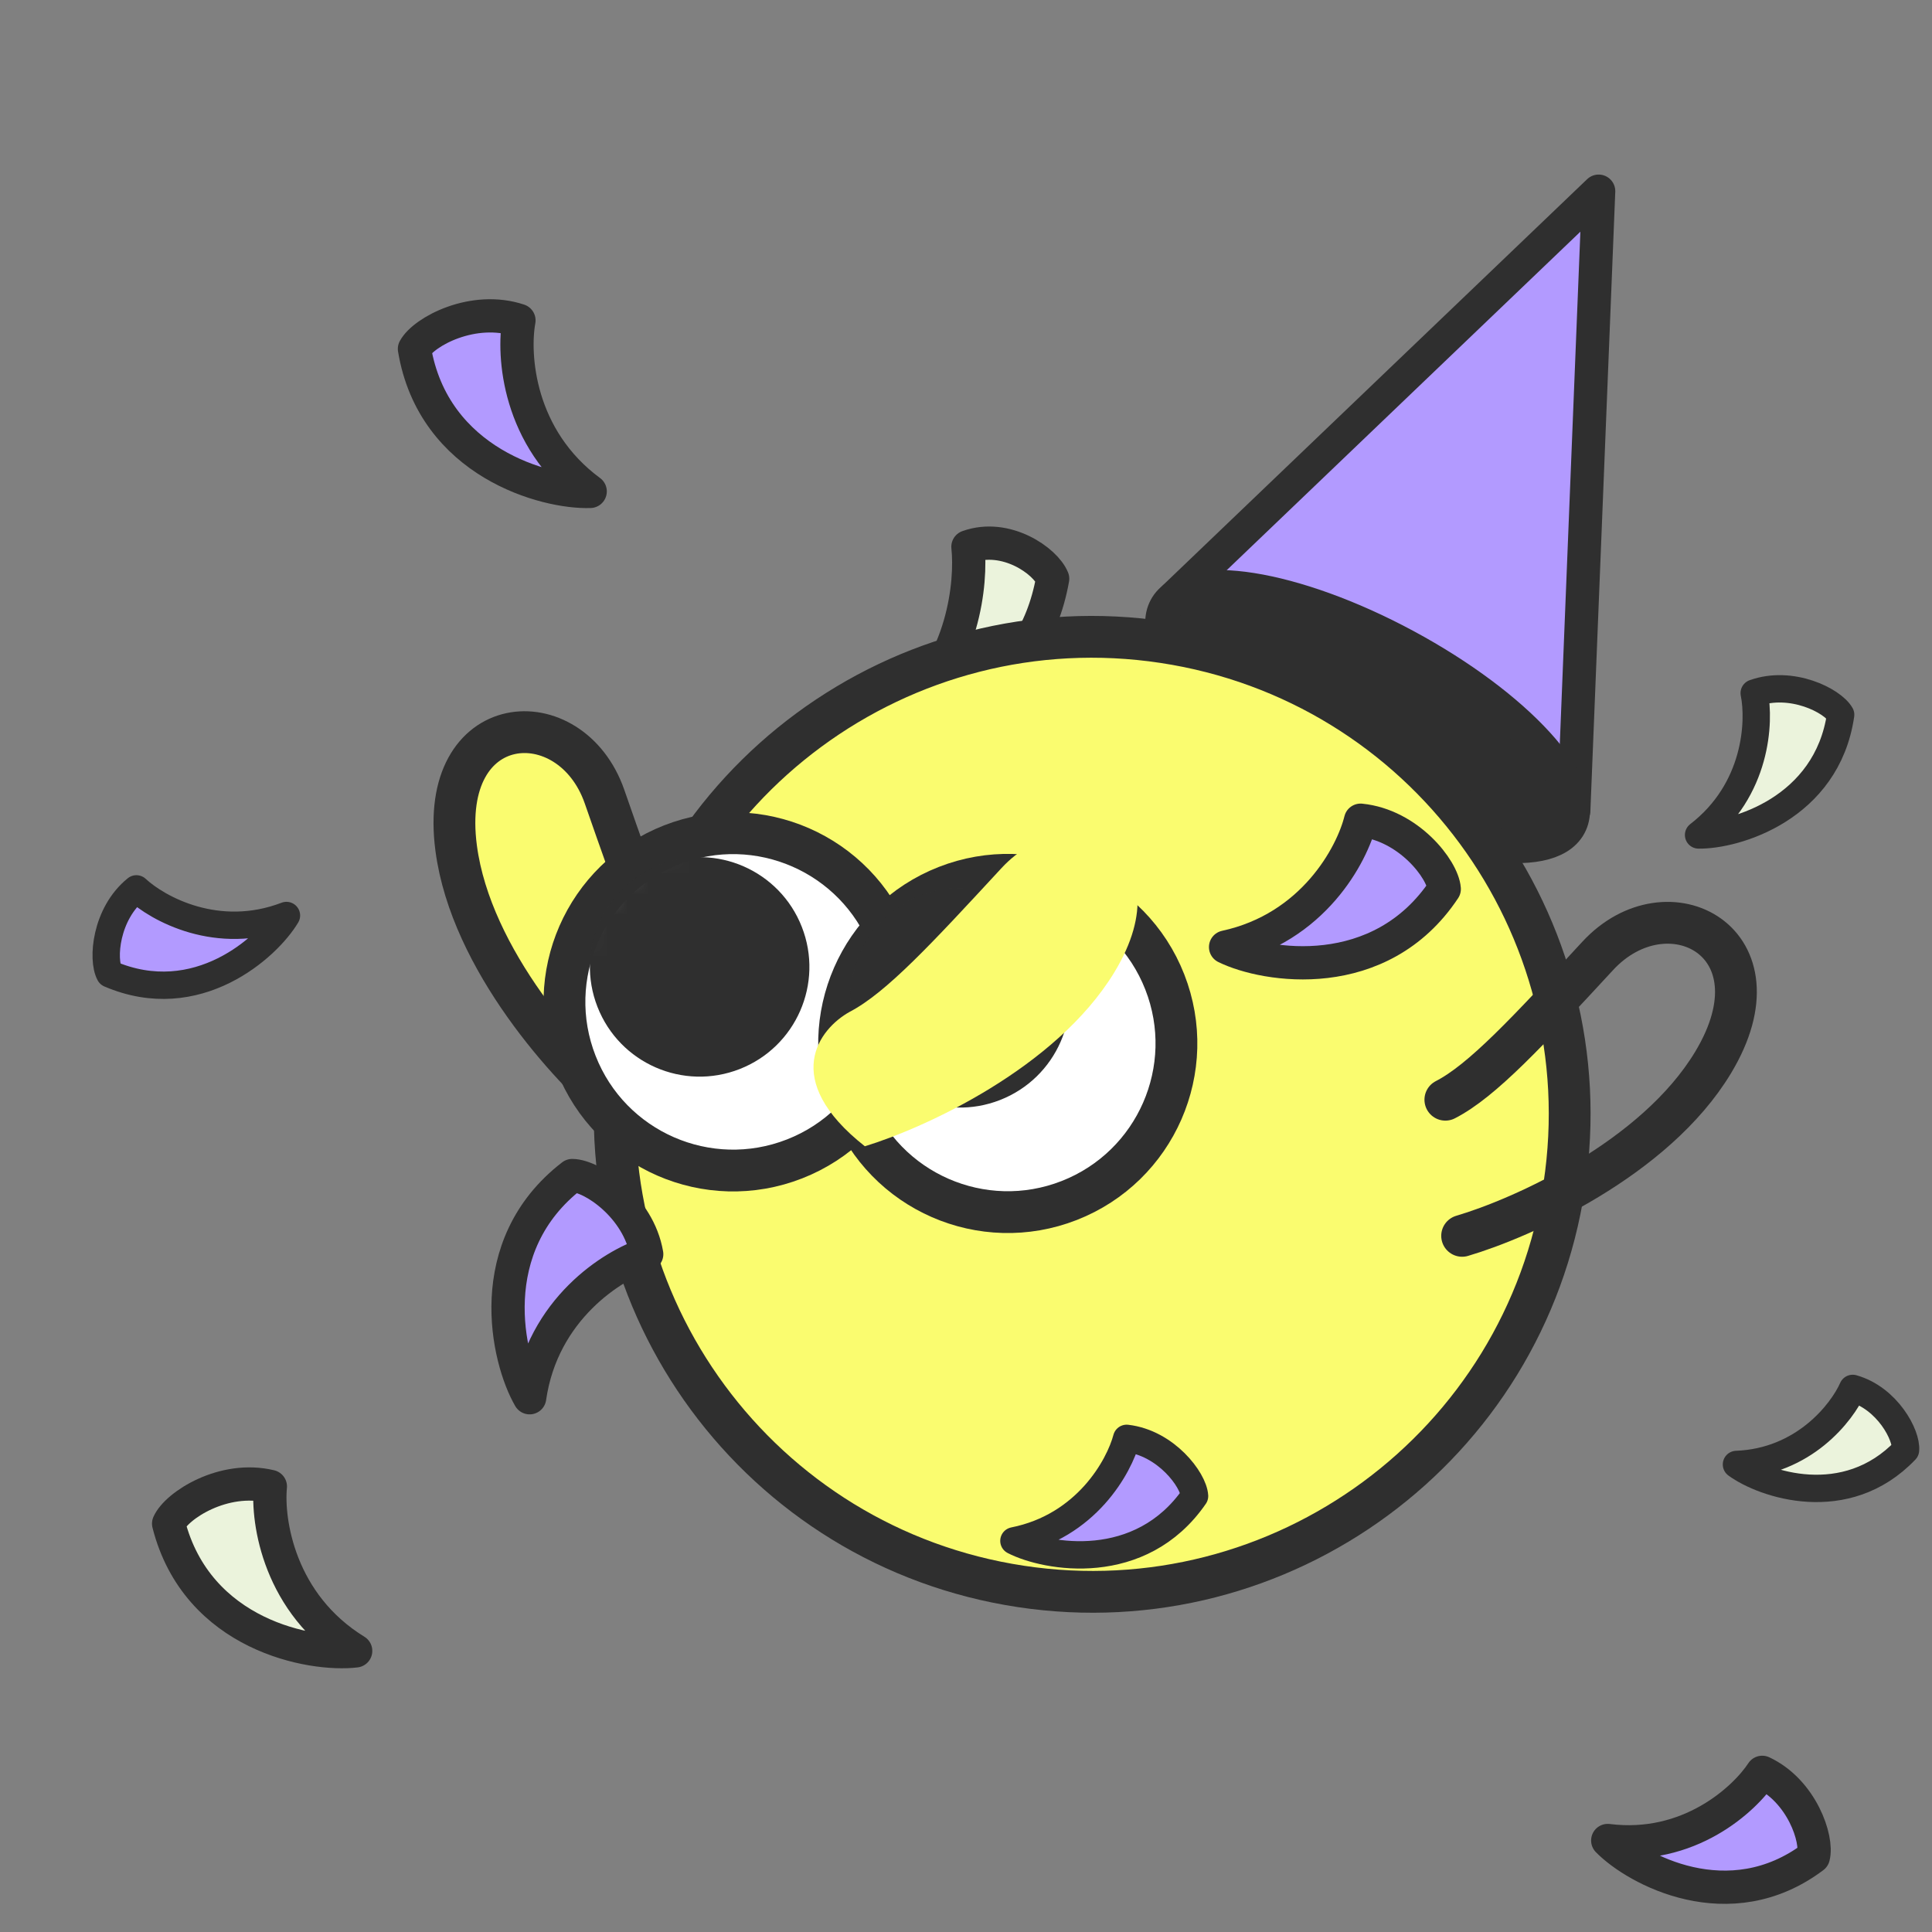 <svg width="94" height="94" viewBox="0 0 94 94" fill="none" xmlns="http://www.w3.org/2000/svg">
<rect x="0" y="0" width="94" height="94" fill="#808080" stroke="none"/>
<g clip-path="url(#clip0_804_3115)">
<path d="M43.913 34.803C46.903 32.333 47.28 28.308 47.094 26.604C48.947 25.938 50.871 27.295 51.216 28.157C50.235 33.669 45.682 34.951 43.913 34.803Z" fill="#EBF3DC" stroke="#2F2F2F" stroke-width="1.618" stroke-linejoin="round"/>
<path d="M77.781 9.302L57.157 29.042L76.57 39.442L77.781 9.302Z" fill="#B29AFF" stroke="#2F2F2F" stroke-width="1.618" stroke-linecap="round" stroke-linejoin="round"/>
<path d="M64.683 38.312C70.115 41.239 75.351 42.068 76.376 40.164C77.402 38.261 73.829 34.345 68.397 31.418C62.964 28.491 57.729 27.662 56.703 29.565C55.678 31.469 59.25 35.385 64.683 38.312Z" fill="#2F2F2F" stroke="#2F2F2F" stroke-width="1.618" stroke-linecap="round" stroke-linejoin="round"/>
<path d="M56.617 31.249C43.932 29.328 32.092 38.054 30.171 50.739C28.25 63.423 36.975 75.263 49.66 77.185C62.345 79.106 74.185 70.38 76.106 57.695C78.028 45.011 69.302 33.17 56.617 31.249Z" fill="#FAFC6F" stroke="#2F2F2F" stroke-width="2.034" stroke-linejoin="round"/>
<path d="M22.187 41.267C22.928 46.694 27.663 51.93 29.939 53.87C35.036 52.531 34.255 49.511 33.227 48.168C31.963 46.605 30.887 43.518 29.244 38.807C27.602 34.095 21.262 34.484 22.187 41.267Z" fill="#FAFC6F"/>
<path d="M30.024 53.88C27.715 51.946 22.916 46.718 22.195 41.273C21.294 34.467 27.766 34.037 29.412 38.757C31.058 43.478 32.136 46.571 33.416 48.133" stroke="#2F2F2F" stroke-width="2.034" stroke-linecap="round" stroke-linejoin="round"/>
<path d="M43.308 45.754C41.656 41.535 36.896 39.454 32.677 41.106C28.458 42.759 26.377 47.519 28.03 51.738C29.682 55.957 34.442 58.037 38.661 56.385C42.88 54.733 44.961 49.973 43.308 45.754Z" fill="white" stroke="#2F2F2F" stroke-width="2.034"/>
<mask id="mask0_804_3115" style="mask-type:alpha" maskUnits="userSpaceOnUse" x="27" y="40" width="19" height="19">
<path d="M43.999 46.272C42.347 42.052 37.587 39.972 33.368 41.624C29.149 43.276 27.068 48.036 28.721 52.255C30.373 56.474 35.133 58.555 39.352 56.903C43.571 55.25 45.652 50.491 43.999 46.272Z" fill="white" stroke="#2F2F2F" stroke-width="2.034"/>
</mask>
<g mask="url(#mask0_804_3115)">
<path d="M39.012 45.097C37.937 42.351 34.839 40.997 32.094 42.073C29.349 43.148 27.995 46.245 29.07 48.99C30.145 51.736 33.242 53.09 35.988 52.014C38.733 50.939 40.087 47.842 39.012 45.097Z" fill="#2F2F2F"/>
</g>
<path d="M56.672 47.777C55.019 43.558 50.259 41.477 46.04 43.13C41.821 44.782 39.74 49.542 41.393 53.761C43.045 57.98 47.805 60.061 52.024 58.409C56.243 56.756 58.324 51.996 56.672 47.777Z" fill="white" stroke="#2F2F2F" stroke-width="2.034"/>
<mask id="mask1_804_3115" style="mask-type:alpha" maskUnits="userSpaceOnUse" x="39" y="41" width="20" height="19">
<path d="M56.672 47.777C55.019 43.558 50.259 41.477 46.04 43.13C41.821 44.782 39.74 49.542 41.393 53.761C43.045 57.98 47.805 60.061 52.024 58.409C56.243 56.756 58.324 51.996 56.672 47.777Z" fill="white" stroke="#2F2F2F" stroke-width="2.034"/>
</mask>
<g mask="url(#mask1_804_3115)">
<path d="M51.683 46.602C50.608 43.856 47.511 42.502 44.765 43.578C42.02 44.653 40.666 47.75 41.741 50.495C42.816 53.241 45.914 54.595 48.659 53.519C51.404 52.444 52.758 49.347 51.683 46.602Z" fill="#2F2F2F"/>
</g>
<path d="M54.216 47.309C51.371 51.989 44.939 54.901 42.078 55.771C37.94 52.509 39.861 50.052 41.339 49.231C43.122 48.302 45.341 45.901 48.727 42.237C52.114 38.573 57.772 41.459 54.216 47.309Z" fill="#FAFC6F"/>
<path d="M71.139 60.129C74.028 59.278 80.515 56.4 83.349 51.695C86.892 45.814 81.129 42.836 77.736 46.508C74.343 50.179 72.12 52.585 70.323 53.506" stroke="#2F2F2F" stroke-width="2.034" stroke-linecap="round" stroke-linejoin="round"/>
<path d="M28.715 23.909C25.203 21.32 24.941 17.284 25.249 15.589C23.03 14.85 20.627 16.128 20.165 16.976C21.089 22.522 26.558 23.986 28.715 23.909Z" fill="#B29AFF" stroke="#2F2F2F" stroke-width="1.618" stroke-linejoin="round"/>
<path d="M59.63 46.079C63.894 45.155 65.786 41.58 66.198 39.907C68.525 40.141 70.195 42.292 70.269 43.254C67.156 47.936 61.566 47.032 59.63 46.079Z" fill="#B29AFF" stroke="#2F2F2F" stroke-width="1.618" stroke-linejoin="round"/>
<path d="M17.305 80.323C13.588 78.038 12.989 74.038 13.154 72.323C10.881 71.772 8.593 73.248 8.204 74.131C9.589 79.58 15.162 80.581 17.305 80.323Z" fill="#EBF3DC" stroke="#2F2F2F" stroke-width="1.618" stroke-linejoin="round"/>
<path d="M25.769 68.006C26.392 63.687 29.826 61.55 31.465 61.021C31.07 58.717 28.807 57.202 27.842 57.195C23.39 60.629 24.683 66.141 25.769 68.006Z" fill="#B29AFF" stroke="#2F2F2F" stroke-width="1.618" stroke-linejoin="round"/>
<path d="M78.223 89.548C82.169 90.046 84.879 87.545 85.74 86.232C87.67 87.138 88.454 89.493 88.227 90.343C84.131 93.425 79.599 90.954 78.223 89.548Z" fill="#B29AFF" stroke="#2F2F2F" stroke-width="1.618" stroke-linejoin="round"/>
<path d="M13.937 44.543C10.584 45.825 7.673 44.213 6.637 43.247C5.139 44.454 4.957 46.686 5.338 47.383C9.588 49.207 13.032 46.071 13.937 44.543Z" fill="#B29AFF" stroke="#2F2F2F" stroke-width="1.331" stroke-linejoin="round"/>
<path d="M82.643 40.624C85.487 38.434 85.633 35.11 85.35 33.722C87.162 33.075 89.161 34.085 89.555 34.774C88.891 39.352 84.418 40.65 82.643 40.624Z" fill="#EBF3DC" stroke="#2F2F2F" stroke-width="1.331" stroke-linejoin="round"/>
<path d="M49.331 74.969C52.851 74.267 54.455 71.352 54.817 69.982C56.727 70.206 58.071 71.997 58.12 72.79C55.495 76.598 50.911 75.78 49.331 74.969Z" fill="#B29AFF" stroke="#2F2F2F" stroke-width="1.331" stroke-linejoin="round"/>
<path d="M84.486 71.252C87.755 71.127 89.619 68.733 90.142 67.552C91.829 68.028 92.782 69.834 92.711 70.555C89.801 73.606 85.791 72.209 84.486 71.252Z" fill="#EBF3DC" stroke="#2F2F2F" stroke-width="1.331" stroke-linejoin="round"/>
</g>
<defs>
<clipPath id="clip0_804_3115">
<rect width="93.989" height="93" fill="white" transform="translate(0.005 0.047)"/>
</clipPath>
</defs>
</svg>
